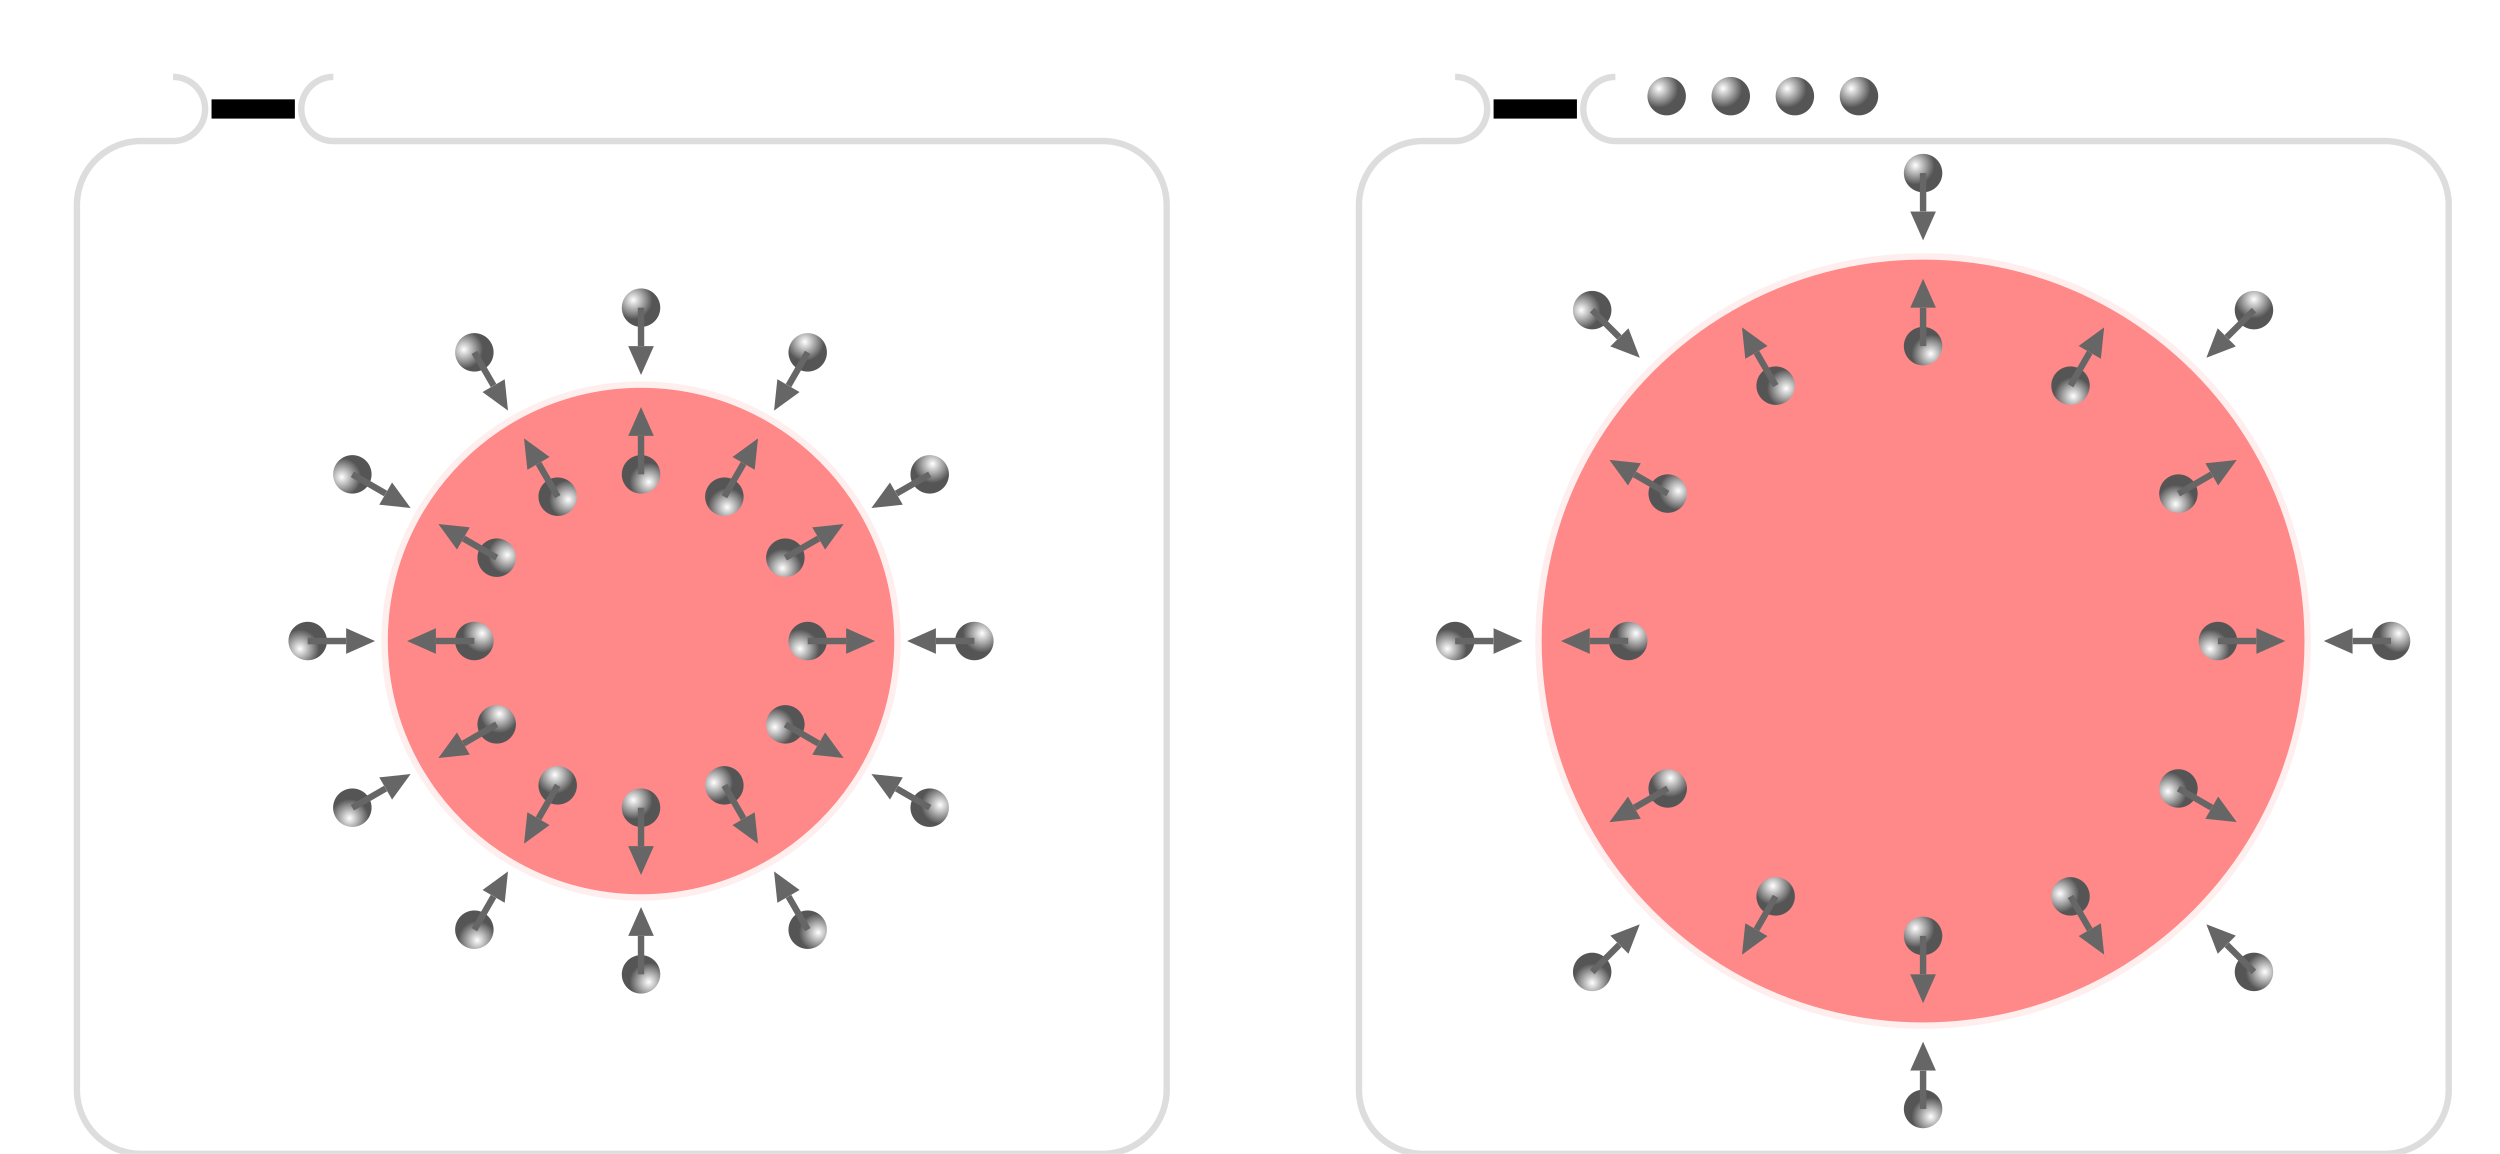 <?xml version="1.0" encoding="utf-8"?>
<svg viewBox="0 0 390 180" xmlns="http://www.w3.org/2000/svg" xmlns:xlink="http://www.w3.org/1999/xlink">
  <defs>
    <radialGradient id="ball" cx="0.4" cy="0.4" fx="0.4" fy="0.4" r="0.53">
      <stop offset="0" stop-color="#f880" />
      <stop offset="0.9" stop-color="#f880" />
      <stop offset="1" stop-color="#f884" />
    </radialGradient>
    <radialGradient id="particle" cx="0.3" cy="0.3" fx="0.3" fy="0.3">
      <stop offset="0" stop-color="#fff" />
      <stop offset="1" stop-color="#555" />
    </radialGradient>
    <marker id="arrow" markerUnits="userSpaceOnUse" markerWidth="10" markerHeight="10" viewBox="0 0 20 10"
      orient="auto">
      <path d="M9 0L0 4 0 -4 9 0z" fill="#666" />
    </marker>
    <symbol id="moving" viewBox="-3 -3 6 14">
      <ellipse rx="3" ry="3" cx="0" cy="0" fill="url(#particle)" />
      <path d="M0 0v6" marker-end="url(#arrow)" stroke="#666" />
    </symbol>
  </defs>  
  <ellipse rx="40" ry="40" cx="100" cy="100" alignment-baseline="after-edge" fill="url(#ball)" stroke="#fee" />
  <use width="6" height="14" transform="translate(100, 100) rotate(-150) translate(-3, 23)" xlink:href="#moving"/>
  <use width="6" height="14" transform="translate(100, 100) rotate(-120) translate(-3, 23)" xlink:href="#moving"/>
  <use width="6" height="14" transform="translate(100, 100) rotate(-90) translate(-3, 23)" xlink:href="#moving"/>
  <use width="6" height="14" transform="translate(100, 100) rotate(-60) translate(-3, 23)" xlink:href="#moving"/>
  <use width="6" height="14" transform="translate(100, 100) rotate(-30) translate(-3, 23)" xlink:href="#moving"/>
  <use width="6" height="14" transform="translate(100, 100) rotate(0) translate(-3, 23)" xlink:href="#moving"/>
  <use width="6" height="14" transform="translate(100, 100) rotate(30) translate(-3, 23)" xlink:href="#moving"/>
  <use width="6" height="14" transform="translate(100, 100) rotate(60) translate(-3, 23)" xlink:href="#moving"/>
  <use width="6" height="14" transform="translate(100, 100) rotate(90) translate(-3, 23)" xlink:href="#moving"/>
  <use width="6" height="14" transform="translate(100, 100) rotate(120) translate(-3, 23)" xlink:href="#moving"/>
  <use width="6" height="14" transform="translate(100, 100) rotate(150) translate(-3, 23)" xlink:href="#moving"/>
  <use width="6" height="14" transform="translate(100, 100) rotate(180) translate(-3, 23)" xlink:href="#moving"/>
  <use width="6" height="14" transform="translate(100, 100) rotate(-150) translate(-3, -55)" xlink:href="#moving"/>
  <use width="6" height="14" transform="translate(100, 100) rotate(-120) translate(-3, -55)" xlink:href="#moving"/>
  <use width="6" height="14" transform="translate(100, 100) rotate(-90) translate(-3, -55)" xlink:href="#moving"/>
  <use width="6" height="14" transform="translate(100, 100) rotate(-60) translate(-3, -55)" xlink:href="#moving"/>
  <use width="6" height="14" transform="translate(100, 100) rotate(-30) translate(-3, -55)" xlink:href="#moving"/>
  <use width="6" height="14" transform="translate(100, 100) rotate(0) translate(-3, -55)" xlink:href="#moving"/>
  <use width="6" height="14" transform="translate(100, 100) rotate(30) translate(-3, -55)" xlink:href="#moving"/>
  <use width="6" height="14" transform="translate(100, 100) rotate(60) translate(-3, -55)" xlink:href="#moving"/>
  <use width="6" height="14" transform="translate(100, 100) rotate(90) translate(-3, -55)" xlink:href="#moving"/>
  <use width="6" height="14" transform="translate(100, 100) rotate(120) translate(-3, -55)" xlink:href="#moving"/>
  <use width="6" height="14" transform="translate(100, 100) rotate(150) translate(-3, -55)" xlink:href="#moving"/>
  <use width="6" height="14" transform="translate(100, 100) rotate(180) translate(-3, -55)" xlink:href="#moving"/>
  <path d="M27 12a5 5 0 0 1 0 10h-5a10 10 0 0 0 -10 10V170a10 10 0 0 0 10 10h150a10 10 0 0 0 10-10V32a10 10 0 0 0-10-10h-120a5 5 0 0 1 0-10" fill="none" stroke="#ddd" />
  <path d="M33 17h13" style="stroke:black; stroke-width:3" />

  <ellipse rx="3" ry="3" cx="260" cy="15" fill="url(#particle)" />
  <ellipse rx="3" ry="3" cx="270" cy="15" fill="url(#particle)" />
  <ellipse rx="3" ry="3" cx="280" cy="15" fill="url(#particle)" />
  <ellipse rx="3" ry="3" cx="290" cy="15" fill="url(#particle)" />
  <ellipse rx="60" ry="60" cx="300" cy="100" alignment-baseline="after-edge" fill="url(#ball)" stroke="#fee" />
  <use width="6" height="14" transform="translate(300, 100) rotate(-150) translate(-3, 43)" xlink:href="#moving"/>
  <use width="6" height="14" transform="translate(300, 100) rotate(-120) translate(-3, 43)" xlink:href="#moving"/>
  <use width="6" height="14" transform="translate(300, 100) rotate(-90) translate(-3, 43)" xlink:href="#moving"/>
  <use width="6" height="14" transform="translate(300, 100) rotate(-30) translate(-3, 43)" xlink:href="#moving"/>
  <use width="6" height="14" transform="translate(300, 100) rotate(-60) translate(-3, 43)" xlink:href="#moving"/>
  <use width="6" height="14" transform="translate(300, 100) rotate(0) translate(-3, 43)" xlink:href="#moving"/>
  <use width="6" height="14" transform="translate(300, 100) rotate(30) translate(-3, 43)" xlink:href="#moving"/>
  <use width="6" height="14" transform="translate(300, 100) rotate(60) translate(-3, 43)" xlink:href="#moving"/>
  <use width="6" height="14" transform="translate(300, 100) rotate(90) translate(-3, 43)" xlink:href="#moving"/>
  <use width="6" height="14" transform="translate(300, 100) rotate(120) translate(-3, 43)" xlink:href="#moving"/>
  <use width="6" height="14" transform="translate(300, 100) rotate(150) translate(-3, 43)" xlink:href="#moving"/>
  <use width="6" height="14" transform="translate(300, 100) rotate(180) translate(-3, 43)" xlink:href="#moving"/>
  <use width="6" height="14" transform="translate(300, 100) rotate(-135) translate(-3, -76)" xlink:href="#moving"/>
  <use width="6" height="14" transform="translate(300, 100) rotate(-90) translate(-3, -76)" xlink:href="#moving"/>
  <use width="6" height="14" transform="translate(300, 100) rotate(-45) translate(-3, -76)" xlink:href="#moving"/>
  <use width="6" height="14" transform="translate(300, 100) rotate(0) translate(-3, -76)" xlink:href="#moving"/>
  <use width="6" height="14" transform="translate(300, 100) rotate(45) translate(-3, -76)" xlink:href="#moving"/>
  <use width="6" height="14" transform="translate(300, 100) rotate(90) translate(-3, -76)" xlink:href="#moving"/>
  <use width="6" height="14" transform="translate(300, 100) rotate(135) translate(-3, -76)" xlink:href="#moving"/>
  <use width="6" height="14" transform="translate(300, 100) rotate(180) translate(-3, -76)" xlink:href="#moving"/>
  <path d="M227 12a5 5 0 0 1 0 10h-5a10 10 0 0 0 -10 10V170a10 10 0 0 0 10 10h150a10 10 0 0 0 10-10V32a10 10 0 0 0-10-10h-120a5 5 0 0 1 0-10" fill="none" stroke="#ddd" />
  <path d="M233 17h13" style="stroke:black; stroke-width:3" />
</svg>